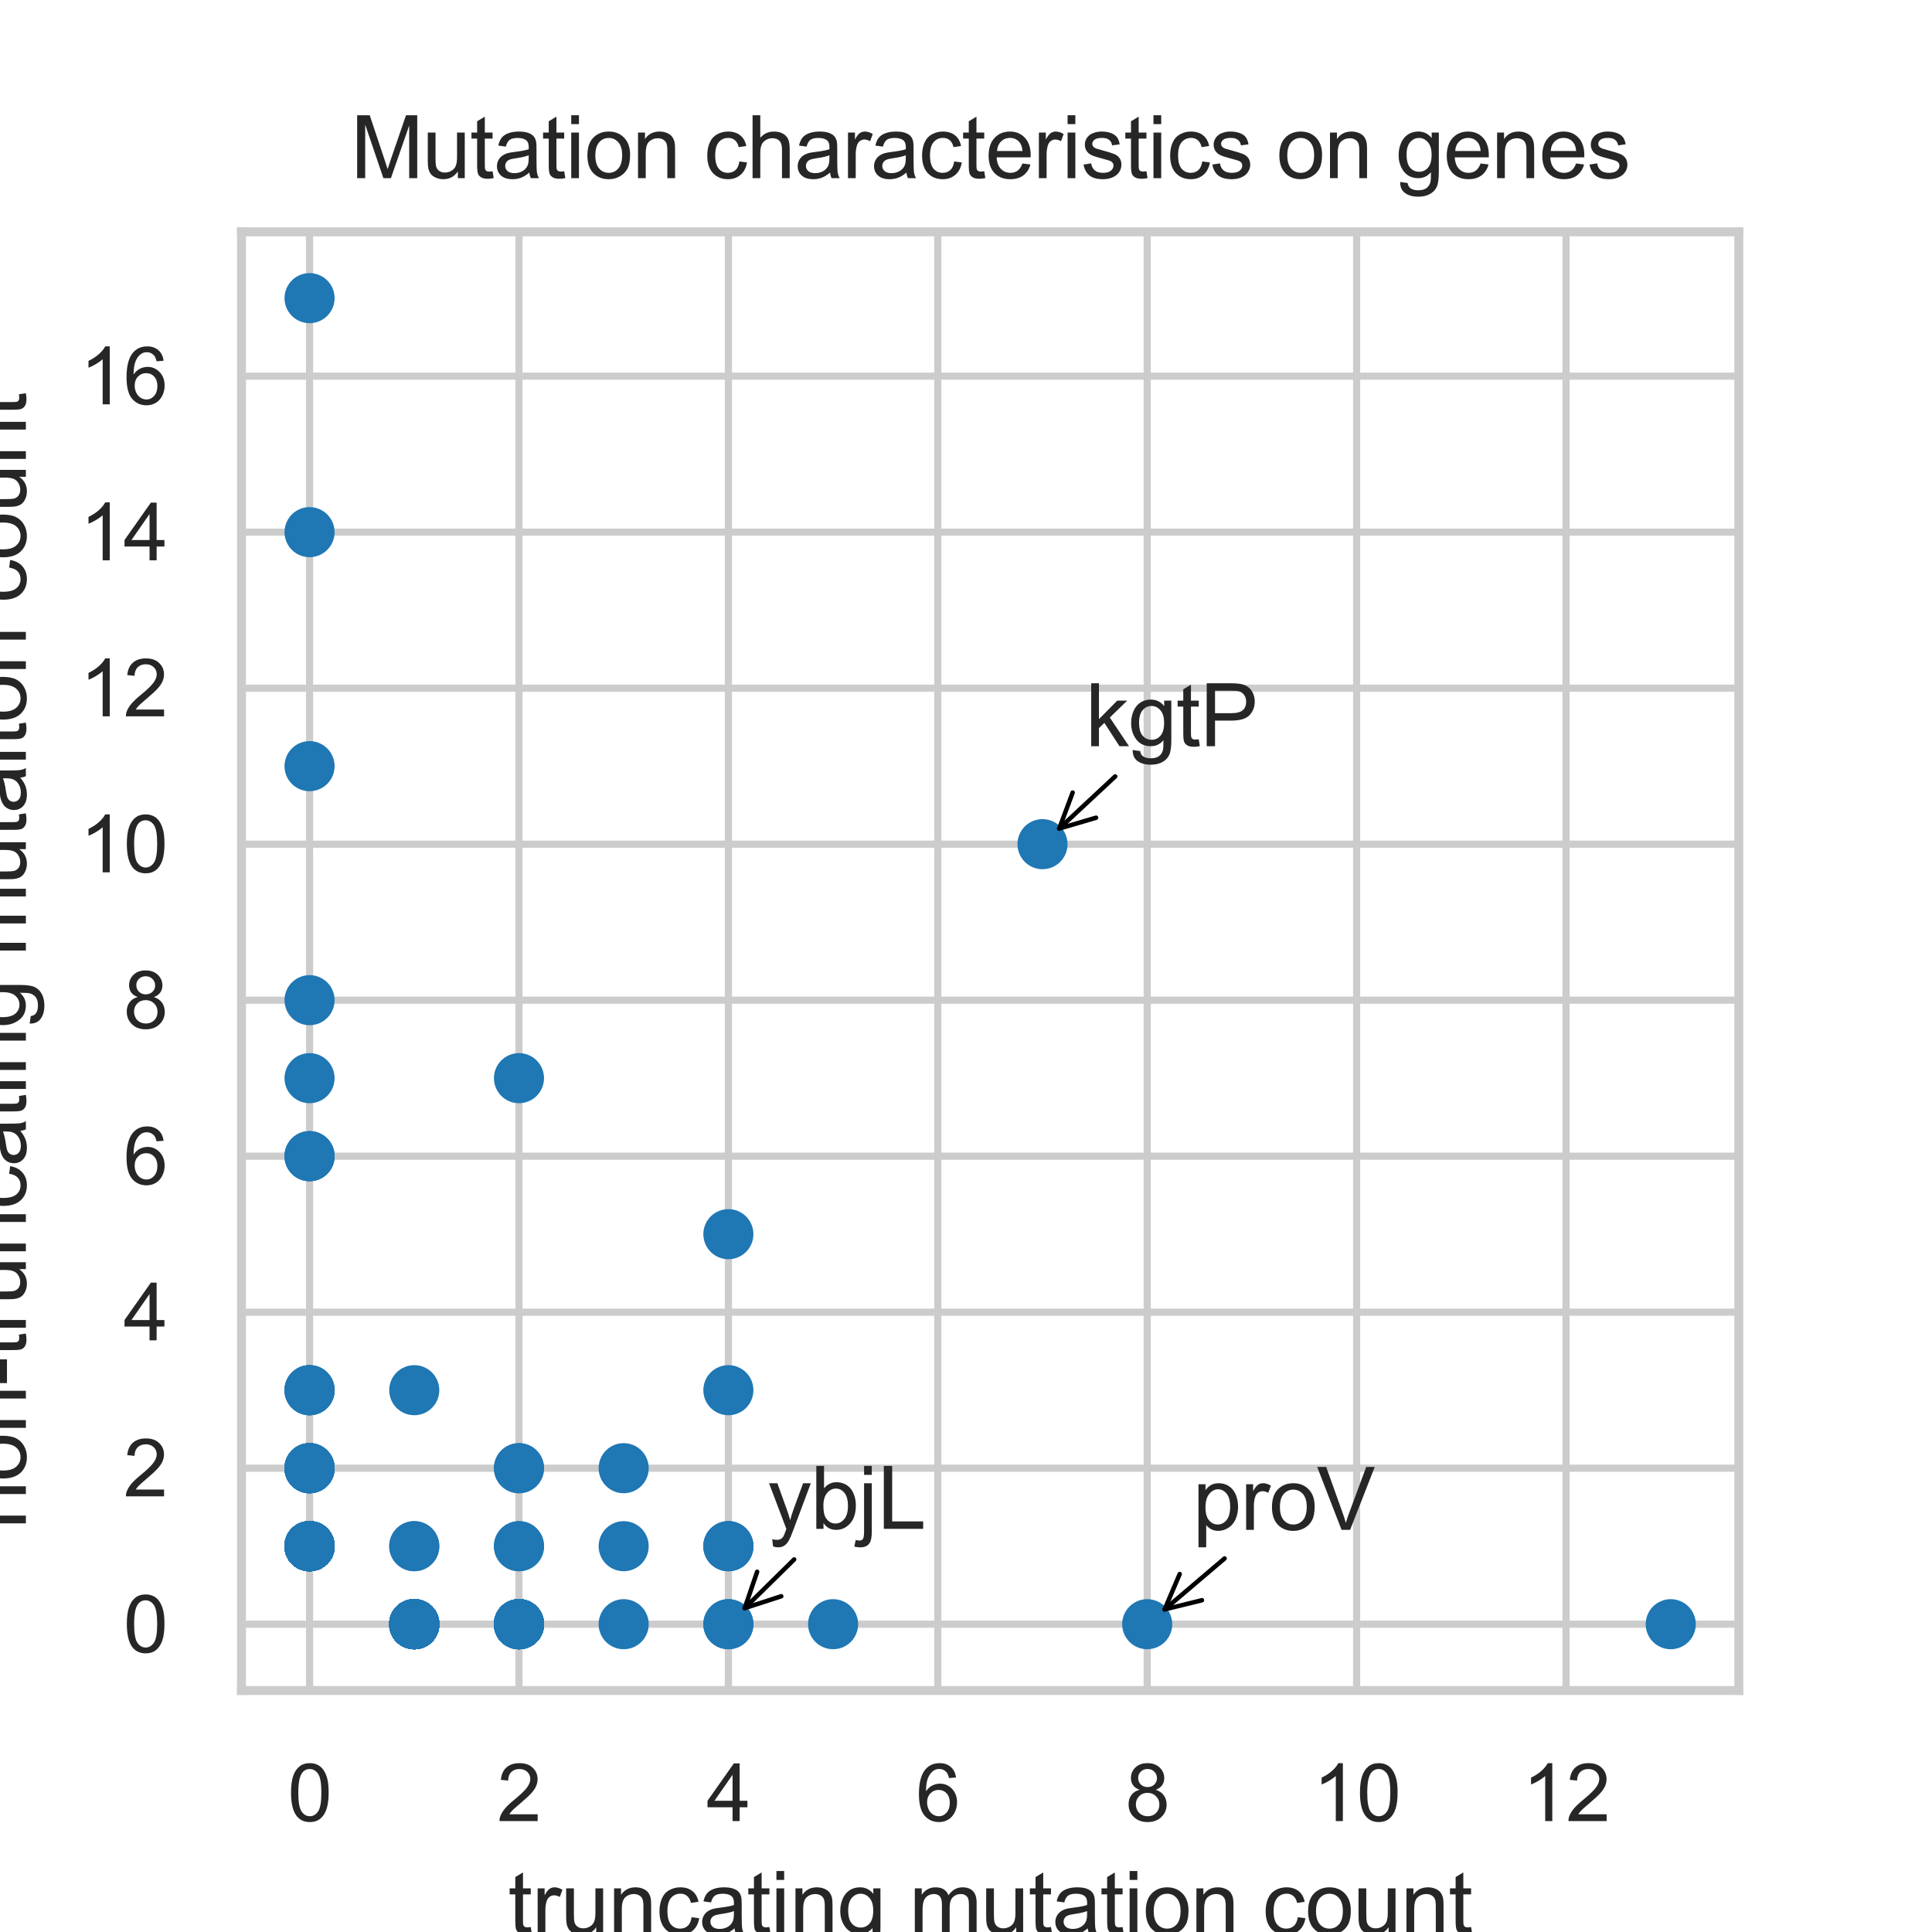 <?xml version="1.0" encoding="utf-8" standalone="no"?>
<!DOCTYPE svg PUBLIC "-//W3C//DTD SVG 1.1//EN"
  "http://www.w3.org/Graphics/SVG/1.1/DTD/svg11.dtd">
<svg xmlns:xlink="http://www.w3.org/1999/xlink" width="216pt" height="216pt" viewBox="0 0 216 216" xmlns="http://www.w3.org/2000/svg" version="1.1">
 <defs>
  <style type="text/css">*{stroke-linejoin: round; stroke-linecap: butt}</style>
 </defs>
 <g id="figure_1">
  <g id="patch_1">
   <path d="M 0 216 
L 216 216 
L 216 0 
L 0 0 
z
" style="fill: #ffffff"/>
  </g>
  <g id="axes_1">
   <g id="patch_2">
    <path d="M 27 189 
L 194.4 189 
L 194.4 25.92 
L 27 25.92 
z
" style="fill: #ffffff"/>
   </g>
   <g id="matplotlib.axis_1">
    <g id="xtick_1">
     <g id="line2d_1">
      <path d="M 34.609 189 
L 34.609 25.92 
" clip-path="url(#p9261a54536)" style="fill: none; stroke: #cccccc; stroke-width: 0.8; stroke-linecap: round"/>
     </g>
     <g id="text_1">
      <!-- 0 -->
      <g style="fill: #262626" transform="translate(32.162 203.599)scale(0.088 -0.088)">
       <defs>
        <path id="ArialMT-30" d="M 266 2259 
Q 266 3072 433 3567 
Q 600 4063 929 4331 
Q 1259 4600 1759 4600 
Q 2128 4600 2406 4451 
Q 2684 4303 2865 4023 
Q 3047 3744 3150 3342 
Q 3253 2941 3253 2259 
Q 3253 1453 3087 958 
Q 2922 463 2592 192 
Q 2263 -78 1759 -78 
Q 1097 -78 719 397 
Q 266 969 266 2259 
z
M 844 2259 
Q 844 1131 1108 757 
Q 1372 384 1759 384 
Q 2147 384 2411 759 
Q 2675 1134 2675 2259 
Q 2675 3391 2411 3762 
Q 2147 4134 1753 4134 
Q 1366 4134 1134 3806 
Q 844 3388 844 2259 
z
" transform="scale(0.016)"/>
       </defs>
       <use xlink:href="#ArialMT-30"/>
      </g>
     </g>
    </g>
    <g id="xtick_2">
     <g id="line2d_2">
      <path d="M 58.022 189 
L 58.022 25.92 
" clip-path="url(#p9261a54536)" style="fill: none; stroke: #cccccc; stroke-width: 0.8; stroke-linecap: round"/>
     </g>
     <g id="text_2">
      <!-- 2 -->
      <g style="fill: #262626" transform="translate(55.575 203.599)scale(0.088 -0.088)">
       <defs>
        <path id="ArialMT-32" d="M 3222 541 
L 3222 0 
L 194 0 
Q 188 203 259 391 
Q 375 700 629 1000 
Q 884 1300 1366 1694 
Q 2113 2306 2375 2664 
Q 2638 3022 2638 3341 
Q 2638 3675 2398 3904 
Q 2159 4134 1775 4134 
Q 1369 4134 1125 3890 
Q 881 3647 878 3216 
L 300 3275 
Q 359 3922 746 4261 
Q 1134 4600 1788 4600 
Q 2447 4600 2831 4234 
Q 3216 3869 3216 3328 
Q 3216 3053 3103 2787 
Q 2991 2522 2730 2228 
Q 2469 1934 1863 1422 
Q 1356 997 1212 845 
Q 1069 694 975 541 
L 3222 541 
z
" transform="scale(0.016)"/>
       </defs>
       <use xlink:href="#ArialMT-32"/>
      </g>
     </g>
    </g>
    <g id="xtick_3">
     <g id="line2d_3">
      <path d="M 81.434 189 
L 81.434 25.92 
" clip-path="url(#p9261a54536)" style="fill: none; stroke: #cccccc; stroke-width: 0.8; stroke-linecap: round"/>
     </g>
     <g id="text_3">
      <!-- 4 -->
      <g style="fill: #262626" transform="translate(78.987 203.599)scale(0.088 -0.088)">
       <defs>
        <path id="ArialMT-34" d="M 2069 0 
L 2069 1097 
L 81 1097 
L 81 1613 
L 2172 4581 
L 2631 4581 
L 2631 1613 
L 3250 1613 
L 3250 1097 
L 2631 1097 
L 2631 0 
L 2069 0 
z
M 2069 1613 
L 2069 3678 
L 634 1613 
L 2069 1613 
z
" transform="scale(0.016)"/>
       </defs>
       <use xlink:href="#ArialMT-34"/>
      </g>
     </g>
    </g>
    <g id="xtick_4">
     <g id="line2d_4">
      <path d="M 104.847 189 
L 104.847 25.92 
" clip-path="url(#p9261a54536)" style="fill: none; stroke: #cccccc; stroke-width: 0.8; stroke-linecap: round"/>
     </g>
     <g id="text_4">
      <!-- 6 -->
      <g style="fill: #262626" transform="translate(102.4 203.599)scale(0.088 -0.088)">
       <defs>
        <path id="ArialMT-36" d="M 3184 3459 
L 2625 3416 
Q 2550 3747 2413 3897 
Q 2184 4138 1850 4138 
Q 1581 4138 1378 3988 
Q 1113 3794 959 3422 
Q 806 3050 800 2363 
Q 1003 2672 1297 2822 
Q 1591 2972 1913 2972 
Q 2475 2972 2870 2558 
Q 3266 2144 3266 1488 
Q 3266 1056 3080 686 
Q 2894 316 2569 119 
Q 2244 -78 1831 -78 
Q 1128 -78 684 439 
Q 241 956 241 2144 
Q 241 3472 731 4075 
Q 1159 4600 1884 4600 
Q 2425 4600 2770 4297 
Q 3116 3994 3184 3459 
z
M 888 1484 
Q 888 1194 1011 928 
Q 1134 663 1356 523 
Q 1578 384 1822 384 
Q 2178 384 2434 671 
Q 2691 959 2691 1453 
Q 2691 1928 2437 2201 
Q 2184 2475 1800 2475 
Q 1419 2475 1153 2201 
Q 888 1928 888 1484 
z
" transform="scale(0.016)"/>
       </defs>
       <use xlink:href="#ArialMT-36"/>
      </g>
     </g>
    </g>
    <g id="xtick_5">
     <g id="line2d_5">
      <path d="M 128.259 189 
L 128.259 25.92 
" clip-path="url(#p9261a54536)" style="fill: none; stroke: #cccccc; stroke-width: 0.8; stroke-linecap: round"/>
     </g>
     <g id="text_5">
      <!-- 8 -->
      <g style="fill: #262626" transform="translate(125.813 203.599)scale(0.088 -0.088)">
       <defs>
        <path id="ArialMT-38" d="M 1131 2484 
Q 781 2613 612 2850 
Q 444 3088 444 3419 
Q 444 3919 803 4259 
Q 1163 4600 1759 4600 
Q 2359 4600 2725 4251 
Q 3091 3903 3091 3403 
Q 3091 3084 2923 2848 
Q 2756 2613 2416 2484 
Q 2838 2347 3058 2040 
Q 3278 1734 3278 1309 
Q 3278 722 2862 322 
Q 2447 -78 1769 -78 
Q 1091 -78 675 323 
Q 259 725 259 1325 
Q 259 1772 486 2073 
Q 713 2375 1131 2484 
z
M 1019 3438 
Q 1019 3113 1228 2906 
Q 1438 2700 1772 2700 
Q 2097 2700 2305 2904 
Q 2513 3109 2513 3406 
Q 2513 3716 2298 3927 
Q 2084 4138 1766 4138 
Q 1444 4138 1231 3931 
Q 1019 3725 1019 3438 
z
M 838 1322 
Q 838 1081 952 856 
Q 1066 631 1291 507 
Q 1516 384 1775 384 
Q 2178 384 2440 643 
Q 2703 903 2703 1303 
Q 2703 1709 2433 1975 
Q 2163 2241 1756 2241 
Q 1359 2241 1098 1978 
Q 838 1716 838 1322 
z
" transform="scale(0.016)"/>
       </defs>
       <use xlink:href="#ArialMT-38"/>
      </g>
     </g>
    </g>
    <g id="xtick_6">
     <g id="line2d_6">
      <path d="M 151.672 189 
L 151.672 25.92 
" clip-path="url(#p9261a54536)" style="fill: none; stroke: #cccccc; stroke-width: 0.8; stroke-linecap: round"/>
     </g>
     <g id="text_6">
      <!-- 10 -->
      <g style="fill: #262626" transform="translate(146.778 203.599)scale(0.088 -0.088)">
       <defs>
        <path id="ArialMT-31" d="M 2384 0 
L 1822 0 
L 1822 3584 
Q 1619 3391 1289 3197 
Q 959 3003 697 2906 
L 697 3450 
Q 1169 3672 1522 3987 
Q 1875 4303 2022 4600 
L 2384 4600 
L 2384 0 
z
" transform="scale(0.016)"/>
       </defs>
       <use xlink:href="#ArialMT-31"/>
       <use xlink:href="#ArialMT-30" x="55.615"/>
      </g>
     </g>
    </g>
    <g id="xtick_7">
     <g id="line2d_7">
      <path d="M 175.085 189 
L 175.085 25.92 
" clip-path="url(#p9261a54536)" style="fill: none; stroke: #cccccc; stroke-width: 0.8; stroke-linecap: round"/>
     </g>
     <g id="text_7">
      <!-- 12 -->
      <g style="fill: #262626" transform="translate(170.191 203.599)scale(0.088 -0.088)">
       <use xlink:href="#ArialMT-31"/>
       <use xlink:href="#ArialMT-32" x="55.615"/>
      </g>
     </g>
    </g>
    <g id="text_8">
     <!-- truncating mutation count -->
     <g style="fill: #262626" transform="translate(56.805 216.219)scale(0.096 -0.096)">
      <defs>
       <path id="ArialMT-74" d="M 1650 503 
L 1731 6 
Q 1494 -44 1306 -44 
Q 1000 -44 831 53 
Q 663 150 594 308 
Q 525 466 525 972 
L 525 2881 
L 113 2881 
L 113 3319 
L 525 3319 
L 525 4141 
L 1084 4478 
L 1084 3319 
L 1650 3319 
L 1650 2881 
L 1084 2881 
L 1084 941 
Q 1084 700 1114 631 
Q 1144 563 1211 522 
Q 1278 481 1403 481 
Q 1497 481 1650 503 
z
" transform="scale(0.016)"/>
       <path id="ArialMT-72" d="M 416 0 
L 416 3319 
L 922 3319 
L 922 2816 
Q 1116 3169 1280 3281 
Q 1444 3394 1641 3394 
Q 1925 3394 2219 3213 
L 2025 2691 
Q 1819 2813 1613 2813 
Q 1428 2813 1281 2702 
Q 1134 2591 1072 2394 
Q 978 2094 978 1738 
L 978 0 
L 416 0 
z
" transform="scale(0.016)"/>
       <path id="ArialMT-75" d="M 2597 0 
L 2597 488 
Q 2209 -75 1544 -75 
Q 1250 -75 995 37 
Q 741 150 617 320 
Q 494 491 444 738 
Q 409 903 409 1263 
L 409 3319 
L 972 3319 
L 972 1478 
Q 972 1038 1006 884 
Q 1059 663 1231 536 
Q 1403 409 1656 409 
Q 1909 409 2131 539 
Q 2353 669 2445 892 
Q 2538 1116 2538 1541 
L 2538 3319 
L 3100 3319 
L 3100 0 
L 2597 0 
z
" transform="scale(0.016)"/>
       <path id="ArialMT-6e" d="M 422 0 
L 422 3319 
L 928 3319 
L 928 2847 
Q 1294 3394 1984 3394 
Q 2284 3394 2536 3286 
Q 2788 3178 2913 3003 
Q 3038 2828 3088 2588 
Q 3119 2431 3119 2041 
L 3119 0 
L 2556 0 
L 2556 2019 
Q 2556 2363 2490 2533 
Q 2425 2703 2258 2804 
Q 2091 2906 1866 2906 
Q 1506 2906 1245 2678 
Q 984 2450 984 1813 
L 984 0 
L 422 0 
z
" transform="scale(0.016)"/>
       <path id="ArialMT-63" d="M 2588 1216 
L 3141 1144 
Q 3050 572 2676 248 
Q 2303 -75 1759 -75 
Q 1078 -75 664 370 
Q 250 816 250 1647 
Q 250 2184 428 2587 
Q 606 2991 970 3192 
Q 1334 3394 1763 3394 
Q 2303 3394 2647 3120 
Q 2991 2847 3088 2344 
L 2541 2259 
Q 2463 2594 2264 2762 
Q 2066 2931 1784 2931 
Q 1359 2931 1093 2626 
Q 828 2322 828 1663 
Q 828 994 1084 691 
Q 1341 388 1753 388 
Q 2084 388 2306 591 
Q 2528 794 2588 1216 
z
" transform="scale(0.016)"/>
       <path id="ArialMT-61" d="M 2588 409 
Q 2275 144 1986 34 
Q 1697 -75 1366 -75 
Q 819 -75 525 192 
Q 231 459 231 875 
Q 231 1119 342 1320 
Q 453 1522 633 1644 
Q 813 1766 1038 1828 
Q 1203 1872 1538 1913 
Q 2219 1994 2541 2106 
Q 2544 2222 2544 2253 
Q 2544 2597 2384 2738 
Q 2169 2928 1744 2928 
Q 1347 2928 1158 2789 
Q 969 2650 878 2297 
L 328 2372 
Q 403 2725 575 2942 
Q 747 3159 1072 3276 
Q 1397 3394 1825 3394 
Q 2250 3394 2515 3294 
Q 2781 3194 2906 3042 
Q 3031 2891 3081 2659 
Q 3109 2516 3109 2141 
L 3109 1391 
Q 3109 606 3145 398 
Q 3181 191 3288 0 
L 2700 0 
Q 2613 175 2588 409 
z
M 2541 1666 
Q 2234 1541 1622 1453 
Q 1275 1403 1131 1340 
Q 988 1278 909 1158 
Q 831 1038 831 891 
Q 831 666 1001 516 
Q 1172 366 1500 366 
Q 1825 366 2078 508 
Q 2331 650 2450 897 
Q 2541 1088 2541 1459 
L 2541 1666 
z
" transform="scale(0.016)"/>
       <path id="ArialMT-69" d="M 425 3934 
L 425 4581 
L 988 4581 
L 988 3934 
L 425 3934 
z
M 425 0 
L 425 3319 
L 988 3319 
L 988 0 
L 425 0 
z
" transform="scale(0.016)"/>
       <path id="ArialMT-67" d="M 319 -275 
L 866 -356 
Q 900 -609 1056 -725 
Q 1266 -881 1628 -881 
Q 2019 -881 2231 -725 
Q 2444 -569 2519 -288 
Q 2563 -116 2559 434 
Q 2191 0 1641 0 
Q 956 0 581 494 
Q 206 988 206 1678 
Q 206 2153 378 2554 
Q 550 2956 876 3175 
Q 1203 3394 1644 3394 
Q 2231 3394 2613 2919 
L 2613 3319 
L 3131 3319 
L 3131 450 
Q 3131 -325 2973 -648 
Q 2816 -972 2473 -1159 
Q 2131 -1347 1631 -1347 
Q 1038 -1347 672 -1080 
Q 306 -813 319 -275 
z
M 784 1719 
Q 784 1066 1043 766 
Q 1303 466 1694 466 
Q 2081 466 2343 764 
Q 2606 1063 2606 1700 
Q 2606 2309 2336 2618 
Q 2066 2928 1684 2928 
Q 1309 2928 1046 2623 
Q 784 2319 784 1719 
z
" transform="scale(0.016)"/>
       <path id="ArialMT-20" transform="scale(0.016)"/>
       <path id="ArialMT-6d" d="M 422 0 
L 422 3319 
L 925 3319 
L 925 2853 
Q 1081 3097 1340 3245 
Q 1600 3394 1931 3394 
Q 2300 3394 2536 3241 
Q 2772 3088 2869 2813 
Q 3263 3394 3894 3394 
Q 4388 3394 4653 3120 
Q 4919 2847 4919 2278 
L 4919 0 
L 4359 0 
L 4359 2091 
Q 4359 2428 4304 2576 
Q 4250 2725 4106 2815 
Q 3963 2906 3769 2906 
Q 3419 2906 3187 2673 
Q 2956 2441 2956 1928 
L 2956 0 
L 2394 0 
L 2394 2156 
Q 2394 2531 2256 2718 
Q 2119 2906 1806 2906 
Q 1569 2906 1367 2781 
Q 1166 2656 1075 2415 
Q 984 2175 984 1722 
L 984 0 
L 422 0 
z
" transform="scale(0.016)"/>
       <path id="ArialMT-6f" d="M 213 1659 
Q 213 2581 725 3025 
Q 1153 3394 1769 3394 
Q 2453 3394 2887 2945 
Q 3322 2497 3322 1706 
Q 3322 1066 3130 698 
Q 2938 331 2570 128 
Q 2203 -75 1769 -75 
Q 1072 -75 642 372 
Q 213 819 213 1659 
z
M 791 1659 
Q 791 1022 1069 705 
Q 1347 388 1769 388 
Q 2188 388 2466 706 
Q 2744 1025 2744 1678 
Q 2744 2294 2464 2611 
Q 2184 2928 1769 2928 
Q 1347 2928 1069 2612 
Q 791 2297 791 1659 
z
" transform="scale(0.016)"/>
      </defs>
      <use xlink:href="#ArialMT-74"/>
      <use xlink:href="#ArialMT-72" x="27.783"/>
      <use xlink:href="#ArialMT-75" x="61.084"/>
      <use xlink:href="#ArialMT-6e" x="116.699"/>
      <use xlink:href="#ArialMT-63" x="172.314"/>
      <use xlink:href="#ArialMT-61" x="222.314"/>
      <use xlink:href="#ArialMT-74" x="277.93"/>
      <use xlink:href="#ArialMT-69" x="305.713"/>
      <use xlink:href="#ArialMT-6e" x="327.93"/>
      <use xlink:href="#ArialMT-67" x="383.545"/>
      <use xlink:href="#ArialMT-20" x="439.16"/>
      <use xlink:href="#ArialMT-6d" x="466.943"/>
      <use xlink:href="#ArialMT-75" x="550.244"/>
      <use xlink:href="#ArialMT-74" x="605.859"/>
      <use xlink:href="#ArialMT-61" x="633.643"/>
      <use xlink:href="#ArialMT-74" x="689.258"/>
      <use xlink:href="#ArialMT-69" x="717.041"/>
      <use xlink:href="#ArialMT-6f" x="739.258"/>
      <use xlink:href="#ArialMT-6e" x="794.873"/>
      <use xlink:href="#ArialMT-20" x="850.488"/>
      <use xlink:href="#ArialMT-63" x="878.271"/>
      <use xlink:href="#ArialMT-6f" x="928.271"/>
      <use xlink:href="#ArialMT-75" x="983.887"/>
      <use xlink:href="#ArialMT-6e" x="1039.502"/>
      <use xlink:href="#ArialMT-74" x="1095.117"/>
     </g>
    </g>
   </g>
   <g id="matplotlib.axis_2">
    <g id="ytick_1">
     <g id="line2d_8">
      <path d="M 27 181.587 
L 194.4 181.587 
" clip-path="url(#p9261a54536)" style="fill: none; stroke: #cccccc; stroke-width: 0.8; stroke-linecap: round"/>
     </g>
     <g id="text_9">
      <!-- 0 -->
      <g style="fill: #262626" transform="translate(13.806 184.737)scale(0.088 -0.088)">
       <use xlink:href="#ArialMT-30"/>
      </g>
     </g>
    </g>
    <g id="ytick_2">
     <g id="line2d_9">
      <path d="M 27 164.146 
L 194.4 164.146 
" clip-path="url(#p9261a54536)" style="fill: none; stroke: #cccccc; stroke-width: 0.8; stroke-linecap: round"/>
     </g>
     <g id="text_10">
      <!-- 2 -->
      <g style="fill: #262626" transform="translate(13.806 167.295)scale(0.088 -0.088)">
       <use xlink:href="#ArialMT-32"/>
      </g>
     </g>
    </g>
    <g id="ytick_3">
     <g id="line2d_10">
      <path d="M 27 146.704 
L 194.4 146.704 
" clip-path="url(#p9261a54536)" style="fill: none; stroke: #cccccc; stroke-width: 0.8; stroke-linecap: round"/>
     </g>
     <g id="text_11">
      <!-- 4 -->
      <g style="fill: #262626" transform="translate(13.806 149.853)scale(0.088 -0.088)">
       <use xlink:href="#ArialMT-34"/>
      </g>
     </g>
    </g>
    <g id="ytick_4">
     <g id="line2d_11">
      <path d="M 27 129.262 
L 194.4 129.262 
" clip-path="url(#p9261a54536)" style="fill: none; stroke: #cccccc; stroke-width: 0.8; stroke-linecap: round"/>
     </g>
     <g id="text_12">
      <!-- 6 -->
      <g style="fill: #262626" transform="translate(13.806 132.412)scale(0.088 -0.088)">
       <use xlink:href="#ArialMT-36"/>
      </g>
     </g>
    </g>
    <g id="ytick_5">
     <g id="line2d_12">
      <path d="M 27 111.82 
L 194.4 111.82 
" clip-path="url(#p9261a54536)" style="fill: none; stroke: #cccccc; stroke-width: 0.8; stroke-linecap: round"/>
     </g>
     <g id="text_13">
      <!-- 8 -->
      <g style="fill: #262626" transform="translate(13.806 114.97)scale(0.088 -0.088)">
       <use xlink:href="#ArialMT-38"/>
      </g>
     </g>
    </g>
    <g id="ytick_6">
     <g id="line2d_13">
      <path d="M 27 94.379 
L 194.4 94.379 
" clip-path="url(#p9261a54536)" style="fill: none; stroke: #cccccc; stroke-width: 0.8; stroke-linecap: round"/>
     </g>
     <g id="text_14">
      <!-- 10 -->
      <g style="fill: #262626" transform="translate(8.913 97.528)scale(0.088 -0.088)">
       <use xlink:href="#ArialMT-31"/>
       <use xlink:href="#ArialMT-30" x="55.615"/>
      </g>
     </g>
    </g>
    <g id="ytick_7">
     <g id="line2d_14">
      <path d="M 27 76.937 
L 194.4 76.937 
" clip-path="url(#p9261a54536)" style="fill: none; stroke: #cccccc; stroke-width: 0.8; stroke-linecap: round"/>
     </g>
     <g id="text_15">
      <!-- 12 -->
      <g style="fill: #262626" transform="translate(8.913 80.086)scale(0.088 -0.088)">
       <use xlink:href="#ArialMT-31"/>
       <use xlink:href="#ArialMT-32" x="55.615"/>
      </g>
     </g>
    </g>
    <g id="ytick_8">
     <g id="line2d_15">
      <path d="M 27 59.495 
L 194.4 59.495 
" clip-path="url(#p9261a54536)" style="fill: none; stroke: #cccccc; stroke-width: 0.8; stroke-linecap: round"/>
     </g>
     <g id="text_16">
      <!-- 14 -->
      <g style="fill: #262626" transform="translate(8.913 62.645)scale(0.088 -0.088)">
       <use xlink:href="#ArialMT-31"/>
       <use xlink:href="#ArialMT-34" x="55.615"/>
      </g>
     </g>
    </g>
    <g id="ytick_9">
     <g id="line2d_16">
      <path d="M 27 42.054 
L 194.4 42.054 
" clip-path="url(#p9261a54536)" style="fill: none; stroke: #cccccc; stroke-width: 0.8; stroke-linecap: round"/>
     </g>
     <g id="text_17">
      <!-- 16 -->
      <g style="fill: #262626" transform="translate(8.913 45.203)scale(0.088 -0.088)">
       <use xlink:href="#ArialMT-31"/>
       <use xlink:href="#ArialMT-36" x="55.615"/>
      </g>
     </g>
    </g>
    <g id="text_18">
     <!-- non-truncating mutaiton count -->
     <g style="fill: #262626" transform="translate(2.892 170.961)rotate(-90)scale(0.096 -0.096)">
      <defs>
       <path id="ArialMT-2d" d="M 203 1375 
L 203 1941 
L 1931 1941 
L 1931 1375 
L 203 1375 
z
" transform="scale(0.016)"/>
      </defs>
      <use xlink:href="#ArialMT-6e"/>
      <use xlink:href="#ArialMT-6f" x="55.615"/>
      <use xlink:href="#ArialMT-6e" x="111.23"/>
      <use xlink:href="#ArialMT-2d" x="166.846"/>
      <use xlink:href="#ArialMT-74" x="200.146"/>
      <use xlink:href="#ArialMT-72" x="227.93"/>
      <use xlink:href="#ArialMT-75" x="261.23"/>
      <use xlink:href="#ArialMT-6e" x="316.846"/>
      <use xlink:href="#ArialMT-63" x="372.461"/>
      <use xlink:href="#ArialMT-61" x="422.461"/>
      <use xlink:href="#ArialMT-74" x="478.076"/>
      <use xlink:href="#ArialMT-69" x="505.859"/>
      <use xlink:href="#ArialMT-6e" x="528.076"/>
      <use xlink:href="#ArialMT-67" x="583.691"/>
      <use xlink:href="#ArialMT-20" x="639.307"/>
      <use xlink:href="#ArialMT-6d" x="667.09"/>
      <use xlink:href="#ArialMT-75" x="750.391"/>
      <use xlink:href="#ArialMT-74" x="806.006"/>
      <use xlink:href="#ArialMT-61" x="833.789"/>
      <use xlink:href="#ArialMT-69" x="889.404"/>
      <use xlink:href="#ArialMT-74" x="911.621"/>
      <use xlink:href="#ArialMT-6f" x="939.404"/>
      <use xlink:href="#ArialMT-6e" x="995.02"/>
      <use xlink:href="#ArialMT-20" x="1050.635"/>
      <use xlink:href="#ArialMT-63" x="1078.418"/>
      <use xlink:href="#ArialMT-6f" x="1128.418"/>
      <use xlink:href="#ArialMT-75" x="1184.033"/>
      <use xlink:href="#ArialMT-6e" x="1239.648"/>
      <use xlink:href="#ArialMT-74" x="1295.264"/>
     </g>
    </g>
   </g>
   <g id="PathCollection_1">
    <defs>
     <path id="m0bf5477fa1" d="M 0 2.4 
C 0.636 2.4 1.247 2.147 1.697 1.697 
C 2.147 1.247 2.4 0.636 2.4 0 
C 2.4 -0.636 2.147 -1.247 1.697 -1.697 
C 1.247 -2.147 0.636 -2.4 0 -2.4 
C -0.636 -2.4 -1.247 -2.147 -1.697 -1.697 
C -2.147 -1.247 -2.4 -0.636 -2.4 0 
C -2.4 0.636 -2.147 1.247 -1.697 1.697 
C -1.247 2.147 -0.636 2.4 0 2.4 
z
" style="stroke: #1f77b4; stroke-width: 0.8"/>
    </defs>
    <g clip-path="url(#p9261a54536)">
     <use xlink:href="#m0bf5477fa1" x="34.609" y="172.866" style="fill: #1f77b4; stroke: #1f77b4; stroke-width: 0.8"/>
     <use xlink:href="#m0bf5477fa1" x="46.315" y="181.587" style="fill: #1f77b4; stroke: #1f77b4; stroke-width: 0.8"/>
     <use xlink:href="#m0bf5477fa1" x="34.609" y="172.866" style="fill: #1f77b4; stroke: #1f77b4; stroke-width: 0.8"/>
     <use xlink:href="#m0bf5477fa1" x="34.609" y="172.866" style="fill: #1f77b4; stroke: #1f77b4; stroke-width: 0.8"/>
     <use xlink:href="#m0bf5477fa1" x="34.609" y="172.866" style="fill: #1f77b4; stroke: #1f77b4; stroke-width: 0.8"/>
     <use xlink:href="#m0bf5477fa1" x="34.609" y="172.866" style="fill: #1f77b4; stroke: #1f77b4; stroke-width: 0.8"/>
     <use xlink:href="#m0bf5477fa1" x="46.315" y="181.587" style="fill: #1f77b4; stroke: #1f77b4; stroke-width: 0.8"/>
     <use xlink:href="#m0bf5477fa1" x="34.609" y="172.866" style="fill: #1f77b4; stroke: #1f77b4; stroke-width: 0.8"/>
     <use xlink:href="#m0bf5477fa1" x="34.609" y="172.866" style="fill: #1f77b4; stroke: #1f77b4; stroke-width: 0.8"/>
     <use xlink:href="#m0bf5477fa1" x="46.315" y="181.587" style="fill: #1f77b4; stroke: #1f77b4; stroke-width: 0.8"/>
     <use xlink:href="#m0bf5477fa1" x="46.315" y="181.587" style="fill: #1f77b4; stroke: #1f77b4; stroke-width: 0.8"/>
     <use xlink:href="#m0bf5477fa1" x="46.315" y="181.587" style="fill: #1f77b4; stroke: #1f77b4; stroke-width: 0.8"/>
     <use xlink:href="#m0bf5477fa1" x="81.434" y="181.587" style="fill: #1f77b4; stroke: #1f77b4; stroke-width: 0.8"/>
     <use xlink:href="#m0bf5477fa1" x="46.315" y="181.587" style="fill: #1f77b4; stroke: #1f77b4; stroke-width: 0.8"/>
     <use xlink:href="#m0bf5477fa1" x="34.609" y="172.866" style="fill: #1f77b4; stroke: #1f77b4; stroke-width: 0.8"/>
     <use xlink:href="#m0bf5477fa1" x="34.609" y="172.866" style="fill: #1f77b4; stroke: #1f77b4; stroke-width: 0.8"/>
     <use xlink:href="#m0bf5477fa1" x="34.609" y="172.866" style="fill: #1f77b4; stroke: #1f77b4; stroke-width: 0.8"/>
     <use xlink:href="#m0bf5477fa1" x="34.609" y="172.866" style="fill: #1f77b4; stroke: #1f77b4; stroke-width: 0.8"/>
     <use xlink:href="#m0bf5477fa1" x="46.315" y="181.587" style="fill: #1f77b4; stroke: #1f77b4; stroke-width: 0.8"/>
     <use xlink:href="#m0bf5477fa1" x="46.315" y="181.587" style="fill: #1f77b4; stroke: #1f77b4; stroke-width: 0.8"/>
     <use xlink:href="#m0bf5477fa1" x="34.609" y="172.866" style="fill: #1f77b4; stroke: #1f77b4; stroke-width: 0.8"/>
     <use xlink:href="#m0bf5477fa1" x="34.609" y="172.866" style="fill: #1f77b4; stroke: #1f77b4; stroke-width: 0.8"/>
     <use xlink:href="#m0bf5477fa1" x="34.609" y="172.866" style="fill: #1f77b4; stroke: #1f77b4; stroke-width: 0.8"/>
     <use xlink:href="#m0bf5477fa1" x="34.609" y="172.866" style="fill: #1f77b4; stroke: #1f77b4; stroke-width: 0.8"/>
     <use xlink:href="#m0bf5477fa1" x="46.315" y="181.587" style="fill: #1f77b4; stroke: #1f77b4; stroke-width: 0.8"/>
     <use xlink:href="#m0bf5477fa1" x="46.315" y="181.587" style="fill: #1f77b4; stroke: #1f77b4; stroke-width: 0.8"/>
     <use xlink:href="#m0bf5477fa1" x="34.609" y="172.866" style="fill: #1f77b4; stroke: #1f77b4; stroke-width: 0.8"/>
     <use xlink:href="#m0bf5477fa1" x="46.315" y="181.587" style="fill: #1f77b4; stroke: #1f77b4; stroke-width: 0.8"/>
     <use xlink:href="#m0bf5477fa1" x="34.609" y="172.866" style="fill: #1f77b4; stroke: #1f77b4; stroke-width: 0.8"/>
     <use xlink:href="#m0bf5477fa1" x="46.315" y="181.587" style="fill: #1f77b4; stroke: #1f77b4; stroke-width: 0.8"/>
     <use xlink:href="#m0bf5477fa1" x="34.609" y="172.866" style="fill: #1f77b4; stroke: #1f77b4; stroke-width: 0.8"/>
     <use xlink:href="#m0bf5477fa1" x="34.609" y="172.866" style="fill: #1f77b4; stroke: #1f77b4; stroke-width: 0.8"/>
     <use xlink:href="#m0bf5477fa1" x="34.609" y="172.866" style="fill: #1f77b4; stroke: #1f77b4; stroke-width: 0.8"/>
     <use xlink:href="#m0bf5477fa1" x="34.609" y="172.866" style="fill: #1f77b4; stroke: #1f77b4; stroke-width: 0.8"/>
     <use xlink:href="#m0bf5477fa1" x="46.315" y="181.587" style="fill: #1f77b4; stroke: #1f77b4; stroke-width: 0.8"/>
     <use xlink:href="#m0bf5477fa1" x="46.315" y="181.587" style="fill: #1f77b4; stroke: #1f77b4; stroke-width: 0.8"/>
     <use xlink:href="#m0bf5477fa1" x="34.609" y="172.866" style="fill: #1f77b4; stroke: #1f77b4; stroke-width: 0.8"/>
     <use xlink:href="#m0bf5477fa1" x="46.315" y="181.587" style="fill: #1f77b4; stroke: #1f77b4; stroke-width: 0.8"/>
     <use xlink:href="#m0bf5477fa1" x="46.315" y="181.587" style="fill: #1f77b4; stroke: #1f77b4; stroke-width: 0.8"/>
     <use xlink:href="#m0bf5477fa1" x="69.728" y="172.866" style="fill: #1f77b4; stroke: #1f77b4; stroke-width: 0.8"/>
     <use xlink:href="#m0bf5477fa1" x="34.609" y="172.866" style="fill: #1f77b4; stroke: #1f77b4; stroke-width: 0.8"/>
     <use xlink:href="#m0bf5477fa1" x="34.609" y="164.146" style="fill: #1f77b4; stroke: #1f77b4; stroke-width: 0.8"/>
     <use xlink:href="#m0bf5477fa1" x="34.609" y="172.866" style="fill: #1f77b4; stroke: #1f77b4; stroke-width: 0.8"/>
     <use xlink:href="#m0bf5477fa1" x="34.609" y="172.866" style="fill: #1f77b4; stroke: #1f77b4; stroke-width: 0.8"/>
     <use xlink:href="#m0bf5477fa1" x="46.315" y="181.587" style="fill: #1f77b4; stroke: #1f77b4; stroke-width: 0.8"/>
     <use xlink:href="#m0bf5477fa1" x="34.609" y="172.866" style="fill: #1f77b4; stroke: #1f77b4; stroke-width: 0.8"/>
     <use xlink:href="#m0bf5477fa1" x="34.609" y="172.866" style="fill: #1f77b4; stroke: #1f77b4; stroke-width: 0.8"/>
     <use xlink:href="#m0bf5477fa1" x="34.609" y="172.866" style="fill: #1f77b4; stroke: #1f77b4; stroke-width: 0.8"/>
     <use xlink:href="#m0bf5477fa1" x="34.609" y="172.866" style="fill: #1f77b4; stroke: #1f77b4; stroke-width: 0.8"/>
     <use xlink:href="#m0bf5477fa1" x="58.022" y="181.587" style="fill: #1f77b4; stroke: #1f77b4; stroke-width: 0.8"/>
     <use xlink:href="#m0bf5477fa1" x="58.022" y="181.587" style="fill: #1f77b4; stroke: #1f77b4; stroke-width: 0.8"/>
     <use xlink:href="#m0bf5477fa1" x="46.315" y="181.587" style="fill: #1f77b4; stroke: #1f77b4; stroke-width: 0.8"/>
     <use xlink:href="#m0bf5477fa1" x="34.609" y="164.146" style="fill: #1f77b4; stroke: #1f77b4; stroke-width: 0.8"/>
     <use xlink:href="#m0bf5477fa1" x="116.553" y="94.379" style="fill: #1f77b4; stroke: #1f77b4; stroke-width: 0.8"/>
     <use xlink:href="#m0bf5477fa1" x="34.609" y="172.866" style="fill: #1f77b4; stroke: #1f77b4; stroke-width: 0.8"/>
     <use xlink:href="#m0bf5477fa1" x="34.609" y="172.866" style="fill: #1f77b4; stroke: #1f77b4; stroke-width: 0.8"/>
     <use xlink:href="#m0bf5477fa1" x="46.315" y="181.587" style="fill: #1f77b4; stroke: #1f77b4; stroke-width: 0.8"/>
     <use xlink:href="#m0bf5477fa1" x="34.609" y="172.866" style="fill: #1f77b4; stroke: #1f77b4; stroke-width: 0.8"/>
     <use xlink:href="#m0bf5477fa1" x="34.609" y="172.866" style="fill: #1f77b4; stroke: #1f77b4; stroke-width: 0.8"/>
     <use xlink:href="#m0bf5477fa1" x="34.609" y="172.866" style="fill: #1f77b4; stroke: #1f77b4; stroke-width: 0.8"/>
     <use xlink:href="#m0bf5477fa1" x="34.609" y="172.866" style="fill: #1f77b4; stroke: #1f77b4; stroke-width: 0.8"/>
     <use xlink:href="#m0bf5477fa1" x="34.609" y="172.866" style="fill: #1f77b4; stroke: #1f77b4; stroke-width: 0.8"/>
     <use xlink:href="#m0bf5477fa1" x="34.609" y="172.866" style="fill: #1f77b4; stroke: #1f77b4; stroke-width: 0.8"/>
     <use xlink:href="#m0bf5477fa1" x="34.609" y="172.866" style="fill: #1f77b4; stroke: #1f77b4; stroke-width: 0.8"/>
     <use xlink:href="#m0bf5477fa1" x="34.609" y="172.866" style="fill: #1f77b4; stroke: #1f77b4; stroke-width: 0.8"/>
     <use xlink:href="#m0bf5477fa1" x="81.434" y="172.866" style="fill: #1f77b4; stroke: #1f77b4; stroke-width: 0.8"/>
     <use xlink:href="#m0bf5477fa1" x="69.728" y="164.146" style="fill: #1f77b4; stroke: #1f77b4; stroke-width: 0.8"/>
     <use xlink:href="#m0bf5477fa1" x="58.022" y="120.541" style="fill: #1f77b4; stroke: #1f77b4; stroke-width: 0.8"/>
     <use xlink:href="#m0bf5477fa1" x="34.609" y="172.866" style="fill: #1f77b4; stroke: #1f77b4; stroke-width: 0.8"/>
     <use xlink:href="#m0bf5477fa1" x="46.315" y="181.587" style="fill: #1f77b4; stroke: #1f77b4; stroke-width: 0.8"/>
     <use xlink:href="#m0bf5477fa1" x="58.022" y="181.587" style="fill: #1f77b4; stroke: #1f77b4; stroke-width: 0.8"/>
     <use xlink:href="#m0bf5477fa1" x="58.022" y="181.587" style="fill: #1f77b4; stroke: #1f77b4; stroke-width: 0.8"/>
     <use xlink:href="#m0bf5477fa1" x="34.609" y="172.866" style="fill: #1f77b4; stroke: #1f77b4; stroke-width: 0.8"/>
     <use xlink:href="#m0bf5477fa1" x="34.609" y="164.146" style="fill: #1f77b4; stroke: #1f77b4; stroke-width: 0.8"/>
     <use xlink:href="#m0bf5477fa1" x="34.609" y="120.541" style="fill: #1f77b4; stroke: #1f77b4; stroke-width: 0.8"/>
     <use xlink:href="#m0bf5477fa1" x="34.609" y="172.866" style="fill: #1f77b4; stroke: #1f77b4; stroke-width: 0.8"/>
     <use xlink:href="#m0bf5477fa1" x="34.609" y="164.146" style="fill: #1f77b4; stroke: #1f77b4; stroke-width: 0.8"/>
     <use xlink:href="#m0bf5477fa1" x="46.315" y="181.587" style="fill: #1f77b4; stroke: #1f77b4; stroke-width: 0.8"/>
     <use xlink:href="#m0bf5477fa1" x="34.609" y="172.866" style="fill: #1f77b4; stroke: #1f77b4; stroke-width: 0.8"/>
     <use xlink:href="#m0bf5477fa1" x="81.434" y="172.866" style="fill: #1f77b4; stroke: #1f77b4; stroke-width: 0.8"/>
     <use xlink:href="#m0bf5477fa1" x="81.434" y="172.866" style="fill: #1f77b4; stroke: #1f77b4; stroke-width: 0.8"/>
     <use xlink:href="#m0bf5477fa1" x="186.791" y="181.587" style="fill: #1f77b4; stroke: #1f77b4; stroke-width: 0.8"/>
     <use xlink:href="#m0bf5477fa1" x="34.609" y="172.866" style="fill: #1f77b4; stroke: #1f77b4; stroke-width: 0.8"/>
     <use xlink:href="#m0bf5477fa1" x="34.609" y="172.866" style="fill: #1f77b4; stroke: #1f77b4; stroke-width: 0.8"/>
     <use xlink:href="#m0bf5477fa1" x="34.609" y="172.866" style="fill: #1f77b4; stroke: #1f77b4; stroke-width: 0.8"/>
     <use xlink:href="#m0bf5477fa1" x="34.609" y="155.425" style="fill: #1f77b4; stroke: #1f77b4; stroke-width: 0.8"/>
     <use xlink:href="#m0bf5477fa1" x="34.609" y="164.146" style="fill: #1f77b4; stroke: #1f77b4; stroke-width: 0.8"/>
     <use xlink:href="#m0bf5477fa1" x="34.609" y="172.866" style="fill: #1f77b4; stroke: #1f77b4; stroke-width: 0.8"/>
     <use xlink:href="#m0bf5477fa1" x="58.022" y="181.587" style="fill: #1f77b4; stroke: #1f77b4; stroke-width: 0.8"/>
     <use xlink:href="#m0bf5477fa1" x="46.315" y="181.587" style="fill: #1f77b4; stroke: #1f77b4; stroke-width: 0.8"/>
     <use xlink:href="#m0bf5477fa1" x="34.609" y="172.866" style="fill: #1f77b4; stroke: #1f77b4; stroke-width: 0.8"/>
     <use xlink:href="#m0bf5477fa1" x="34.609" y="172.866" style="fill: #1f77b4; stroke: #1f77b4; stroke-width: 0.8"/>
     <use xlink:href="#m0bf5477fa1" x="34.609" y="172.866" style="fill: #1f77b4; stroke: #1f77b4; stroke-width: 0.8"/>
     <use xlink:href="#m0bf5477fa1" x="46.315" y="181.587" style="fill: #1f77b4; stroke: #1f77b4; stroke-width: 0.8"/>
     <use xlink:href="#m0bf5477fa1" x="58.022" y="181.587" style="fill: #1f77b4; stroke: #1f77b4; stroke-width: 0.8"/>
     <use xlink:href="#m0bf5477fa1" x="46.315" y="181.587" style="fill: #1f77b4; stroke: #1f77b4; stroke-width: 0.8"/>
     <use xlink:href="#m0bf5477fa1" x="46.315" y="181.587" style="fill: #1f77b4; stroke: #1f77b4; stroke-width: 0.8"/>
     <use xlink:href="#m0bf5477fa1" x="34.609" y="172.866" style="fill: #1f77b4; stroke: #1f77b4; stroke-width: 0.8"/>
     <use xlink:href="#m0bf5477fa1" x="34.609" y="172.866" style="fill: #1f77b4; stroke: #1f77b4; stroke-width: 0.8"/>
     <use xlink:href="#m0bf5477fa1" x="46.315" y="181.587" style="fill: #1f77b4; stroke: #1f77b4; stroke-width: 0.8"/>
     <use xlink:href="#m0bf5477fa1" x="58.022" y="181.587" style="fill: #1f77b4; stroke: #1f77b4; stroke-width: 0.8"/>
     <use xlink:href="#m0bf5477fa1" x="58.022" y="181.587" style="fill: #1f77b4; stroke: #1f77b4; stroke-width: 0.8"/>
     <use xlink:href="#m0bf5477fa1" x="58.022" y="172.866" style="fill: #1f77b4; stroke: #1f77b4; stroke-width: 0.8"/>
     <use xlink:href="#m0bf5477fa1" x="128.259" y="181.587" style="fill: #1f77b4; stroke: #1f77b4; stroke-width: 0.8"/>
     <use xlink:href="#m0bf5477fa1" x="58.022" y="181.587" style="fill: #1f77b4; stroke: #1f77b4; stroke-width: 0.8"/>
     <use xlink:href="#m0bf5477fa1" x="34.609" y="172.866" style="fill: #1f77b4; stroke: #1f77b4; stroke-width: 0.8"/>
     <use xlink:href="#m0bf5477fa1" x="46.315" y="181.587" style="fill: #1f77b4; stroke: #1f77b4; stroke-width: 0.8"/>
     <use xlink:href="#m0bf5477fa1" x="34.609" y="172.866" style="fill: #1f77b4; stroke: #1f77b4; stroke-width: 0.8"/>
     <use xlink:href="#m0bf5477fa1" x="69.728" y="181.587" style="fill: #1f77b4; stroke: #1f77b4; stroke-width: 0.8"/>
     <use xlink:href="#m0bf5477fa1" x="46.315" y="181.587" style="fill: #1f77b4; stroke: #1f77b4; stroke-width: 0.8"/>
     <use xlink:href="#m0bf5477fa1" x="58.022" y="172.866" style="fill: #1f77b4; stroke: #1f77b4; stroke-width: 0.8"/>
     <use xlink:href="#m0bf5477fa1" x="34.609" y="172.866" style="fill: #1f77b4; stroke: #1f77b4; stroke-width: 0.8"/>
     <use xlink:href="#m0bf5477fa1" x="46.315" y="155.425" style="fill: #1f77b4; stroke: #1f77b4; stroke-width: 0.8"/>
     <use xlink:href="#m0bf5477fa1" x="81.434" y="137.983" style="fill: #1f77b4; stroke: #1f77b4; stroke-width: 0.8"/>
     <use xlink:href="#m0bf5477fa1" x="34.609" y="172.866" style="fill: #1f77b4; stroke: #1f77b4; stroke-width: 0.8"/>
     <use xlink:href="#m0bf5477fa1" x="46.315" y="181.587" style="fill: #1f77b4; stroke: #1f77b4; stroke-width: 0.8"/>
     <use xlink:href="#m0bf5477fa1" x="58.022" y="164.146" style="fill: #1f77b4; stroke: #1f77b4; stroke-width: 0.8"/>
     <use xlink:href="#m0bf5477fa1" x="34.609" y="172.866" style="fill: #1f77b4; stroke: #1f77b4; stroke-width: 0.8"/>
     <use xlink:href="#m0bf5477fa1" x="34.609" y="172.866" style="fill: #1f77b4; stroke: #1f77b4; stroke-width: 0.8"/>
     <use xlink:href="#m0bf5477fa1" x="34.609" y="155.425" style="fill: #1f77b4; stroke: #1f77b4; stroke-width: 0.8"/>
     <use xlink:href="#m0bf5477fa1" x="46.315" y="181.587" style="fill: #1f77b4; stroke: #1f77b4; stroke-width: 0.8"/>
     <use xlink:href="#m0bf5477fa1" x="46.315" y="181.587" style="fill: #1f77b4; stroke: #1f77b4; stroke-width: 0.8"/>
     <use xlink:href="#m0bf5477fa1" x="93.141" y="181.587" style="fill: #1f77b4; stroke: #1f77b4; stroke-width: 0.8"/>
     <use xlink:href="#m0bf5477fa1" x="34.609" y="172.866" style="fill: #1f77b4; stroke: #1f77b4; stroke-width: 0.8"/>
     <use xlink:href="#m0bf5477fa1" x="34.609" y="129.262" style="fill: #1f77b4; stroke: #1f77b4; stroke-width: 0.8"/>
     <use xlink:href="#m0bf5477fa1" x="81.434" y="155.425" style="fill: #1f77b4; stroke: #1f77b4; stroke-width: 0.8"/>
     <use xlink:href="#m0bf5477fa1" x="34.609" y="172.866" style="fill: #1f77b4; stroke: #1f77b4; stroke-width: 0.8"/>
     <use xlink:href="#m0bf5477fa1" x="34.609" y="172.866" style="fill: #1f77b4; stroke: #1f77b4; stroke-width: 0.8"/>
     <use xlink:href="#m0bf5477fa1" x="34.609" y="111.82" style="fill: #1f77b4; stroke: #1f77b4; stroke-width: 0.8"/>
     <use xlink:href="#m0bf5477fa1" x="34.609" y="85.658" style="fill: #1f77b4; stroke: #1f77b4; stroke-width: 0.8"/>
     <use xlink:href="#m0bf5477fa1" x="34.609" y="59.495" style="fill: #1f77b4; stroke: #1f77b4; stroke-width: 0.8"/>
     <use xlink:href="#m0bf5477fa1" x="34.609" y="172.866" style="fill: #1f77b4; stroke: #1f77b4; stroke-width: 0.8"/>
     <use xlink:href="#m0bf5477fa1" x="58.022" y="164.146" style="fill: #1f77b4; stroke: #1f77b4; stroke-width: 0.8"/>
     <use xlink:href="#m0bf5477fa1" x="34.609" y="129.262" style="fill: #1f77b4; stroke: #1f77b4; stroke-width: 0.8"/>
     <use xlink:href="#m0bf5477fa1" x="34.609" y="164.146" style="fill: #1f77b4; stroke: #1f77b4; stroke-width: 0.8"/>
     <use xlink:href="#m0bf5477fa1" x="34.609" y="172.866" style="fill: #1f77b4; stroke: #1f77b4; stroke-width: 0.8"/>
     <use xlink:href="#m0bf5477fa1" x="58.022" y="181.587" style="fill: #1f77b4; stroke: #1f77b4; stroke-width: 0.8"/>
     <use xlink:href="#m0bf5477fa1" x="34.609" y="172.866" style="fill: #1f77b4; stroke: #1f77b4; stroke-width: 0.8"/>
     <use xlink:href="#m0bf5477fa1" x="34.609" y="172.866" style="fill: #1f77b4; stroke: #1f77b4; stroke-width: 0.8"/>
     <use xlink:href="#m0bf5477fa1" x="34.609" y="172.866" style="fill: #1f77b4; stroke: #1f77b4; stroke-width: 0.8"/>
     <use xlink:href="#m0bf5477fa1" x="46.315" y="181.587" style="fill: #1f77b4; stroke: #1f77b4; stroke-width: 0.8"/>
     <use xlink:href="#m0bf5477fa1" x="34.609" y="172.866" style="fill: #1f77b4; stroke: #1f77b4; stroke-width: 0.8"/>
     <use xlink:href="#m0bf5477fa1" x="34.609" y="172.866" style="fill: #1f77b4; stroke: #1f77b4; stroke-width: 0.8"/>
     <use xlink:href="#m0bf5477fa1" x="34.609" y="172.866" style="fill: #1f77b4; stroke: #1f77b4; stroke-width: 0.8"/>
     <use xlink:href="#m0bf5477fa1" x="34.609" y="155.425" style="fill: #1f77b4; stroke: #1f77b4; stroke-width: 0.8"/>
     <use xlink:href="#m0bf5477fa1" x="34.609" y="155.425" style="fill: #1f77b4; stroke: #1f77b4; stroke-width: 0.8"/>
     <use xlink:href="#m0bf5477fa1" x="34.609" y="164.146" style="fill: #1f77b4; stroke: #1f77b4; stroke-width: 0.8"/>
     <use xlink:href="#m0bf5477fa1" x="34.609" y="164.146" style="fill: #1f77b4; stroke: #1f77b4; stroke-width: 0.8"/>
     <use xlink:href="#m0bf5477fa1" x="34.609" y="172.866" style="fill: #1f77b4; stroke: #1f77b4; stroke-width: 0.8"/>
     <use xlink:href="#m0bf5477fa1" x="34.609" y="172.866" style="fill: #1f77b4; stroke: #1f77b4; stroke-width: 0.8"/>
     <use xlink:href="#m0bf5477fa1" x="46.315" y="181.587" style="fill: #1f77b4; stroke: #1f77b4; stroke-width: 0.8"/>
     <use xlink:href="#m0bf5477fa1" x="34.609" y="33.333" style="fill: #1f77b4; stroke: #1f77b4; stroke-width: 0.8"/>
     <use xlink:href="#m0bf5477fa1" x="34.609" y="172.866" style="fill: #1f77b4; stroke: #1f77b4; stroke-width: 0.8"/>
     <use xlink:href="#m0bf5477fa1" x="34.609" y="129.262" style="fill: #1f77b4; stroke: #1f77b4; stroke-width: 0.8"/>
     <use xlink:href="#m0bf5477fa1" x="34.609" y="172.866" style="fill: #1f77b4; stroke: #1f77b4; stroke-width: 0.8"/>
     <use xlink:href="#m0bf5477fa1" x="34.609" y="172.866" style="fill: #1f77b4; stroke: #1f77b4; stroke-width: 0.8"/>
     <use xlink:href="#m0bf5477fa1" x="34.609" y="172.866" style="fill: #1f77b4; stroke: #1f77b4; stroke-width: 0.8"/>
     <use xlink:href="#m0bf5477fa1" x="58.022" y="181.587" style="fill: #1f77b4; stroke: #1f77b4; stroke-width: 0.8"/>
     <use xlink:href="#m0bf5477fa1" x="34.609" y="172.866" style="fill: #1f77b4; stroke: #1f77b4; stroke-width: 0.8"/>
     <use xlink:href="#m0bf5477fa1" x="34.609" y="172.866" style="fill: #1f77b4; stroke: #1f77b4; stroke-width: 0.8"/>
     <use xlink:href="#m0bf5477fa1" x="34.609" y="172.866" style="fill: #1f77b4; stroke: #1f77b4; stroke-width: 0.8"/>
     <use xlink:href="#m0bf5477fa1" x="46.315" y="181.587" style="fill: #1f77b4; stroke: #1f77b4; stroke-width: 0.8"/>
     <use xlink:href="#m0bf5477fa1" x="34.609" y="172.866" style="fill: #1f77b4; stroke: #1f77b4; stroke-width: 0.8"/>
     <use xlink:href="#m0bf5477fa1" x="46.315" y="181.587" style="fill: #1f77b4; stroke: #1f77b4; stroke-width: 0.8"/>
     <use xlink:href="#m0bf5477fa1" x="34.609" y="172.866" style="fill: #1f77b4; stroke: #1f77b4; stroke-width: 0.8"/>
     <use xlink:href="#m0bf5477fa1" x="34.609" y="172.866" style="fill: #1f77b4; stroke: #1f77b4; stroke-width: 0.8"/>
     <use xlink:href="#m0bf5477fa1" x="34.609" y="172.866" style="fill: #1f77b4; stroke: #1f77b4; stroke-width: 0.8"/>
     <use xlink:href="#m0bf5477fa1" x="46.315" y="181.587" style="fill: #1f77b4; stroke: #1f77b4; stroke-width: 0.8"/>
     <use xlink:href="#m0bf5477fa1" x="46.315" y="181.587" style="fill: #1f77b4; stroke: #1f77b4; stroke-width: 0.8"/>
     <use xlink:href="#m0bf5477fa1" x="46.315" y="181.587" style="fill: #1f77b4; stroke: #1f77b4; stroke-width: 0.8"/>
     <use xlink:href="#m0bf5477fa1" x="46.315" y="181.587" style="fill: #1f77b4; stroke: #1f77b4; stroke-width: 0.8"/>
     <use xlink:href="#m0bf5477fa1" x="58.022" y="181.587" style="fill: #1f77b4; stroke: #1f77b4; stroke-width: 0.8"/>
     <use xlink:href="#m0bf5477fa1" x="58.022" y="181.587" style="fill: #1f77b4; stroke: #1f77b4; stroke-width: 0.8"/>
     <use xlink:href="#m0bf5477fa1" x="58.022" y="181.587" style="fill: #1f77b4; stroke: #1f77b4; stroke-width: 0.8"/>
     <use xlink:href="#m0bf5477fa1" x="58.022" y="181.587" style="fill: #1f77b4; stroke: #1f77b4; stroke-width: 0.8"/>
     <use xlink:href="#m0bf5477fa1" x="34.609" y="172.866" style="fill: #1f77b4; stroke: #1f77b4; stroke-width: 0.8"/>
     <use xlink:href="#m0bf5477fa1" x="46.315" y="181.587" style="fill: #1f77b4; stroke: #1f77b4; stroke-width: 0.8"/>
     <use xlink:href="#m0bf5477fa1" x="46.315" y="181.587" style="fill: #1f77b4; stroke: #1f77b4; stroke-width: 0.8"/>
     <use xlink:href="#m0bf5477fa1" x="46.315" y="181.587" style="fill: #1f77b4; stroke: #1f77b4; stroke-width: 0.8"/>
     <use xlink:href="#m0bf5477fa1" x="34.609" y="172.866" style="fill: #1f77b4; stroke: #1f77b4; stroke-width: 0.8"/>
     <use xlink:href="#m0bf5477fa1" x="34.609" y="172.866" style="fill: #1f77b4; stroke: #1f77b4; stroke-width: 0.8"/>
     <use xlink:href="#m0bf5477fa1" x="34.609" y="172.866" style="fill: #1f77b4; stroke: #1f77b4; stroke-width: 0.8"/>
     <use xlink:href="#m0bf5477fa1" x="34.609" y="172.866" style="fill: #1f77b4; stroke: #1f77b4; stroke-width: 0.8"/>
     <use xlink:href="#m0bf5477fa1" x="81.434" y="181.587" style="fill: #1f77b4; stroke: #1f77b4; stroke-width: 0.8"/>
     <use xlink:href="#m0bf5477fa1" x="34.609" y="172.866" style="fill: #1f77b4; stroke: #1f77b4; stroke-width: 0.8"/>
     <use xlink:href="#m0bf5477fa1" x="34.609" y="172.866" style="fill: #1f77b4; stroke: #1f77b4; stroke-width: 0.8"/>
     <use xlink:href="#m0bf5477fa1" x="46.315" y="181.587" style="fill: #1f77b4; stroke: #1f77b4; stroke-width: 0.8"/>
     <use xlink:href="#m0bf5477fa1" x="34.609" y="172.866" style="fill: #1f77b4; stroke: #1f77b4; stroke-width: 0.8"/>
     <use xlink:href="#m0bf5477fa1" x="34.609" y="172.866" style="fill: #1f77b4; stroke: #1f77b4; stroke-width: 0.8"/>
     <use xlink:href="#m0bf5477fa1" x="46.315" y="181.587" style="fill: #1f77b4; stroke: #1f77b4; stroke-width: 0.8"/>
     <use xlink:href="#m0bf5477fa1" x="34.609" y="172.866" style="fill: #1f77b4; stroke: #1f77b4; stroke-width: 0.8"/>
     <use xlink:href="#m0bf5477fa1" x="34.609" y="172.866" style="fill: #1f77b4; stroke: #1f77b4; stroke-width: 0.8"/>
     <use xlink:href="#m0bf5477fa1" x="34.609" y="172.866" style="fill: #1f77b4; stroke: #1f77b4; stroke-width: 0.8"/>
     <use xlink:href="#m0bf5477fa1" x="34.609" y="172.866" style="fill: #1f77b4; stroke: #1f77b4; stroke-width: 0.8"/>
     <use xlink:href="#m0bf5477fa1" x="46.315" y="181.587" style="fill: #1f77b4; stroke: #1f77b4; stroke-width: 0.8"/>
     <use xlink:href="#m0bf5477fa1" x="46.315" y="181.587" style="fill: #1f77b4; stroke: #1f77b4; stroke-width: 0.8"/>
     <use xlink:href="#m0bf5477fa1" x="34.609" y="172.866" style="fill: #1f77b4; stroke: #1f77b4; stroke-width: 0.8"/>
     <use xlink:href="#m0bf5477fa1" x="34.609" y="172.866" style="fill: #1f77b4; stroke: #1f77b4; stroke-width: 0.8"/>
     <use xlink:href="#m0bf5477fa1" x="46.315" y="181.587" style="fill: #1f77b4; stroke: #1f77b4; stroke-width: 0.8"/>
     <use xlink:href="#m0bf5477fa1" x="46.315" y="181.587" style="fill: #1f77b4; stroke: #1f77b4; stroke-width: 0.8"/>
     <use xlink:href="#m0bf5477fa1" x="34.609" y="172.866" style="fill: #1f77b4; stroke: #1f77b4; stroke-width: 0.8"/>
     <use xlink:href="#m0bf5477fa1" x="34.609" y="172.866" style="fill: #1f77b4; stroke: #1f77b4; stroke-width: 0.8"/>
     <use xlink:href="#m0bf5477fa1" x="34.609" y="172.866" style="fill: #1f77b4; stroke: #1f77b4; stroke-width: 0.8"/>
     <use xlink:href="#m0bf5477fa1" x="46.315" y="181.587" style="fill: #1f77b4; stroke: #1f77b4; stroke-width: 0.8"/>
     <use xlink:href="#m0bf5477fa1" x="34.609" y="172.866" style="fill: #1f77b4; stroke: #1f77b4; stroke-width: 0.8"/>
     <use xlink:href="#m0bf5477fa1" x="34.609" y="172.866" style="fill: #1f77b4; stroke: #1f77b4; stroke-width: 0.8"/>
     <use xlink:href="#m0bf5477fa1" x="34.609" y="172.866" style="fill: #1f77b4; stroke: #1f77b4; stroke-width: 0.8"/>
     <use xlink:href="#m0bf5477fa1" x="34.609" y="172.866" style="fill: #1f77b4; stroke: #1f77b4; stroke-width: 0.8"/>
     <use xlink:href="#m0bf5477fa1" x="34.609" y="172.866" style="fill: #1f77b4; stroke: #1f77b4; stroke-width: 0.8"/>
     <use xlink:href="#m0bf5477fa1" x="34.609" y="172.866" style="fill: #1f77b4; stroke: #1f77b4; stroke-width: 0.8"/>
     <use xlink:href="#m0bf5477fa1" x="46.315" y="181.587" style="fill: #1f77b4; stroke: #1f77b4; stroke-width: 0.8"/>
     <use xlink:href="#m0bf5477fa1" x="46.315" y="172.866" style="fill: #1f77b4; stroke: #1f77b4; stroke-width: 0.8"/>
     <use xlink:href="#m0bf5477fa1" x="34.609" y="172.866" style="fill: #1f77b4; stroke: #1f77b4; stroke-width: 0.8"/>
     <use xlink:href="#m0bf5477fa1" x="34.609" y="172.866" style="fill: #1f77b4; stroke: #1f77b4; stroke-width: 0.8"/>
     <use xlink:href="#m0bf5477fa1" x="34.609" y="172.866" style="fill: #1f77b4; stroke: #1f77b4; stroke-width: 0.8"/>
     <use xlink:href="#m0bf5477fa1" x="34.609" y="172.866" style="fill: #1f77b4; stroke: #1f77b4; stroke-width: 0.8"/>
     <use xlink:href="#m0bf5477fa1" x="34.609" y="172.866" style="fill: #1f77b4; stroke: #1f77b4; stroke-width: 0.8"/>
     <use xlink:href="#m0bf5477fa1" x="46.315" y="181.587" style="fill: #1f77b4; stroke: #1f77b4; stroke-width: 0.8"/>
     <use xlink:href="#m0bf5477fa1" x="58.022" y="181.587" style="fill: #1f77b4; stroke: #1f77b4; stroke-width: 0.8"/>
     <use xlink:href="#m0bf5477fa1" x="58.022" y="181.587" style="fill: #1f77b4; stroke: #1f77b4; stroke-width: 0.8"/>
     <use xlink:href="#m0bf5477fa1" x="58.022" y="181.587" style="fill: #1f77b4; stroke: #1f77b4; stroke-width: 0.8"/>
     <use xlink:href="#m0bf5477fa1" x="58.022" y="181.587" style="fill: #1f77b4; stroke: #1f77b4; stroke-width: 0.8"/>
     <use xlink:href="#m0bf5477fa1" x="58.022" y="181.587" style="fill: #1f77b4; stroke: #1f77b4; stroke-width: 0.8"/>
     <use xlink:href="#m0bf5477fa1" x="58.022" y="181.587" style="fill: #1f77b4; stroke: #1f77b4; stroke-width: 0.8"/>
     <use xlink:href="#m0bf5477fa1" x="58.022" y="181.587" style="fill: #1f77b4; stroke: #1f77b4; stroke-width: 0.8"/>
     <use xlink:href="#m0bf5477fa1" x="58.022" y="181.587" style="fill: #1f77b4; stroke: #1f77b4; stroke-width: 0.8"/>
     <use xlink:href="#m0bf5477fa1" x="58.022" y="181.587" style="fill: #1f77b4; stroke: #1f77b4; stroke-width: 0.8"/>
     <use xlink:href="#m0bf5477fa1" x="58.022" y="181.587" style="fill: #1f77b4; stroke: #1f77b4; stroke-width: 0.8"/>
     <use xlink:href="#m0bf5477fa1" x="34.609" y="172.866" style="fill: #1f77b4; stroke: #1f77b4; stroke-width: 0.8"/>
     <use xlink:href="#m0bf5477fa1" x="46.315" y="181.587" style="fill: #1f77b4; stroke: #1f77b4; stroke-width: 0.8"/>
     <use xlink:href="#m0bf5477fa1" x="46.315" y="181.587" style="fill: #1f77b4; stroke: #1f77b4; stroke-width: 0.8"/>
     <use xlink:href="#m0bf5477fa1" x="34.609" y="172.866" style="fill: #1f77b4; stroke: #1f77b4; stroke-width: 0.8"/>
     <use xlink:href="#m0bf5477fa1" x="46.315" y="181.587" style="fill: #1f77b4; stroke: #1f77b4; stroke-width: 0.8"/>
     <use xlink:href="#m0bf5477fa1" x="46.315" y="172.866" style="fill: #1f77b4; stroke: #1f77b4; stroke-width: 0.8"/>
     <use xlink:href="#m0bf5477fa1" x="34.609" y="164.146" style="fill: #1f77b4; stroke: #1f77b4; stroke-width: 0.8"/>
     <use xlink:href="#m0bf5477fa1" x="34.609" y="172.866" style="fill: #1f77b4; stroke: #1f77b4; stroke-width: 0.8"/>
    </g>
   </g>
   <g id="patch_3">
    <path d="M 27 189 
L 27 25.92 
" style="fill: none; stroke: #cccccc; stroke-linejoin: miter; stroke-linecap: square"/>
   </g>
   <g id="patch_4">
    <path d="M 194.4 189 
L 194.4 25.92 
" style="fill: none; stroke: #cccccc; stroke-linejoin: miter; stroke-linecap: square"/>
   </g>
   <g id="patch_5">
    <path d="M 27 189 
L 194.4 189 
" style="fill: none; stroke: #cccccc; stroke-linejoin: miter; stroke-linecap: square"/>
   </g>
   <g id="patch_6">
    <path d="M 27 25.92 
L 194.4 25.92 
" style="fill: none; stroke: #cccccc; stroke-linejoin: miter; stroke-linecap: square"/>
   </g>
   <g id="text_19">
    <!-- kgtP -->
    <g style="fill: #262626" transform="translate(121.346 83.426)scale(0.096 -0.096)">
     <defs>
      <path id="ArialMT-6b" d="M 425 0 
L 425 4581 
L 988 4581 
L 988 1969 
L 2319 3319 
L 3047 3319 
L 1778 2088 
L 3175 0 
L 2481 0 
L 1384 1697 
L 988 1316 
L 988 0 
L 425 0 
z
" transform="scale(0.016)"/>
      <path id="ArialMT-50" d="M 494 0 
L 494 4581 
L 2222 4581 
Q 2678 4581 2919 4538 
Q 3256 4481 3484 4323 
Q 3713 4166 3852 3881 
Q 3991 3597 3991 3256 
Q 3991 2672 3619 2267 
Q 3247 1863 2275 1863 
L 1100 1863 
L 1100 0 
L 494 0 
z
M 1100 2403 
L 2284 2403 
Q 2872 2403 3119 2622 
Q 3366 2841 3366 3238 
Q 3366 3525 3220 3729 
Q 3075 3934 2838 4000 
Q 2684 4041 2272 4041 
L 1100 4041 
L 1100 2403 
z
" transform="scale(0.016)"/>
     </defs>
     <use xlink:href="#ArialMT-6b"/>
     <use xlink:href="#ArialMT-67" x="50"/>
     <use xlink:href="#ArialMT-74" x="105.615"/>
     <use xlink:href="#ArialMT-50" x="133.398"/>
    </g>
   </g>
   <g id="text_20">
    <!-- proV -->
    <g style="fill: #262626" transform="translate(133.344 171.039)scale(0.096 -0.096)">
     <defs>
      <path id="ArialMT-70" d="M 422 -1272 
L 422 3319 
L 934 3319 
L 934 2888 
Q 1116 3141 1344 3267 
Q 1572 3394 1897 3394 
Q 2322 3394 2647 3175 
Q 2972 2956 3137 2557 
Q 3303 2159 3303 1684 
Q 3303 1175 3120 767 
Q 2938 359 2589 142 
Q 2241 -75 1856 -75 
Q 1575 -75 1351 44 
Q 1128 163 984 344 
L 984 -1272 
L 422 -1272 
z
M 931 1641 
Q 931 1000 1190 694 
Q 1450 388 1819 388 
Q 2194 388 2461 705 
Q 2728 1022 2728 1688 
Q 2728 2322 2467 2637 
Q 2206 2953 1844 2953 
Q 1484 2953 1207 2617 
Q 931 2281 931 1641 
z
" transform="scale(0.016)"/>
      <path id="ArialMT-56" d="M 1803 0 
L 28 4581 
L 684 4581 
L 1875 1253 
Q 2019 853 2116 503 
Q 2222 878 2363 1253 
L 3600 4581 
L 4219 4581 
L 2425 0 
L 1803 0 
z
" transform="scale(0.016)"/>
     </defs>
     <use xlink:href="#ArialMT-70"/>
     <use xlink:href="#ArialMT-72" x="55.615"/>
     <use xlink:href="#ArialMT-6f" x="88.916"/>
     <use xlink:href="#ArialMT-56" x="144.531"/>
    </g>
   </g>
   <g id="text_21">
    <!-- ybjL -->
    <g style="fill: #262626" transform="translate(85.822 170.927)scale(0.096 -0.096)">
     <defs>
      <path id="ArialMT-79" d="M 397 -1278 
L 334 -750 
Q 519 -800 656 -800 
Q 844 -800 956 -737 
Q 1069 -675 1141 -563 
Q 1194 -478 1313 -144 
Q 1328 -97 1363 -6 
L 103 3319 
L 709 3319 
L 1400 1397 
Q 1534 1031 1641 628 
Q 1738 1016 1872 1384 
L 2581 3319 
L 3144 3319 
L 1881 -56 
Q 1678 -603 1566 -809 
Q 1416 -1088 1222 -1217 
Q 1028 -1347 759 -1347 
Q 597 -1347 397 -1278 
z
" transform="scale(0.016)"/>
      <path id="ArialMT-62" d="M 941 0 
L 419 0 
L 419 4581 
L 981 4581 
L 981 2947 
Q 1338 3394 1891 3394 
Q 2197 3394 2470 3270 
Q 2744 3147 2920 2923 
Q 3097 2700 3197 2384 
Q 3297 2069 3297 1709 
Q 3297 856 2875 390 
Q 2453 -75 1863 -75 
Q 1275 -75 941 416 
L 941 0 
z
M 934 1684 
Q 934 1088 1097 822 
Q 1363 388 1816 388 
Q 2184 388 2453 708 
Q 2722 1028 2722 1663 
Q 2722 2313 2464 2622 
Q 2206 2931 1841 2931 
Q 1472 2931 1203 2611 
Q 934 2291 934 1684 
z
" transform="scale(0.016)"/>
      <path id="ArialMT-6a" d="M 419 3928 
L 419 4581 
L 981 4581 
L 981 3928 
L 419 3928 
z
M -294 -1288 
L -188 -809 
Q -19 -853 78 -853 
Q 250 -853 334 -739 
Q 419 -625 419 -169 
L 419 3319 
L 981 3319 
L 981 -181 
Q 981 -794 822 -1034 
Q 619 -1347 147 -1347 
Q -81 -1347 -294 -1288 
z
" transform="scale(0.016)"/>
      <path id="ArialMT-4c" d="M 469 0 
L 469 4581 
L 1075 4581 
L 1075 541 
L 3331 541 
L 3331 0 
L 469 0 
z
" transform="scale(0.016)"/>
     </defs>
     <use xlink:href="#ArialMT-79"/>
     <use xlink:href="#ArialMT-62" x="50"/>
     <use xlink:href="#ArialMT-6a" x="105.615"/>
     <use xlink:href="#ArialMT-4c" x="127.832"/>
    </g>
   </g>
   <g id="patch_7">
    <path d="M 124.677 86.808 
Q 121.346 89.912 118.424 92.635 
" style="fill: none; stroke: #000000; stroke-width: 0.5; stroke-linecap: round"/>
    <path d="M 122.542 91.422 
L 118.424 92.635 
L 119.924 88.613 
" style="fill: none; stroke: #000000; stroke-width: 0.5; stroke-linecap: round"/>
   </g>
   <g id="patch_8">
    <path d="M 136.908 174.239 
Q 133.345 177.267 130.208 179.932 
" style="fill: none; stroke: #000000; stroke-width: 0.5; stroke-linecap: round"/>
    <path d="M 134.378 178.909 
L 130.208 179.932 
L 131.891 175.982 
" style="fill: none; stroke: #000000; stroke-width: 0.5; stroke-linecap: round"/>
   </g>
   <g id="patch_9">
    <path d="M 88.786 174.349 
Q 85.823 177.266 83.259 179.79 
" style="fill: none; stroke: #000000; stroke-width: 0.5; stroke-linecap: round"/>
    <path d="M 87.343 178.464 
L 83.259 179.79 
L 84.649 175.728 
" style="fill: none; stroke: #000000; stroke-width: 0.5; stroke-linecap: round"/>
   </g>
   <g id="text_22">
    <!-- Mutation characteristics on genes -->
    <g style="fill: #262626" transform="translate(39.202 19.92)scale(0.096 -0.096)">
     <defs>
      <path id="ArialMT-4d" d="M 475 0 
L 475 4581 
L 1388 4581 
L 2472 1338 
Q 2622 884 2691 659 
Q 2769 909 2934 1394 
L 4031 4581 
L 4847 4581 
L 4847 0 
L 4263 0 
L 4263 3834 
L 2931 0 
L 2384 0 
L 1059 3900 
L 1059 0 
L 475 0 
z
" transform="scale(0.016)"/>
      <path id="ArialMT-68" d="M 422 0 
L 422 4581 
L 984 4581 
L 984 2938 
Q 1378 3394 1978 3394 
Q 2347 3394 2619 3248 
Q 2891 3103 3008 2847 
Q 3125 2591 3125 2103 
L 3125 0 
L 2563 0 
L 2563 2103 
Q 2563 2525 2380 2717 
Q 2197 2909 1863 2909 
Q 1613 2909 1392 2779 
Q 1172 2650 1078 2428 
Q 984 2206 984 1816 
L 984 0 
L 422 0 
z
" transform="scale(0.016)"/>
      <path id="ArialMT-65" d="M 2694 1069 
L 3275 997 
Q 3138 488 2766 206 
Q 2394 -75 1816 -75 
Q 1088 -75 661 373 
Q 234 822 234 1631 
Q 234 2469 665 2931 
Q 1097 3394 1784 3394 
Q 2450 3394 2872 2941 
Q 3294 2488 3294 1666 
Q 3294 1616 3291 1516 
L 816 1516 
Q 847 969 1125 678 
Q 1403 388 1819 388 
Q 2128 388 2347 550 
Q 2566 713 2694 1069 
z
M 847 1978 
L 2700 1978 
Q 2663 2397 2488 2606 
Q 2219 2931 1791 2931 
Q 1403 2931 1139 2672 
Q 875 2413 847 1978 
z
" transform="scale(0.016)"/>
      <path id="ArialMT-73" d="M 197 991 
L 753 1078 
Q 800 744 1014 566 
Q 1228 388 1613 388 
Q 2000 388 2187 545 
Q 2375 703 2375 916 
Q 2375 1106 2209 1216 
Q 2094 1291 1634 1406 
Q 1016 1563 777 1677 
Q 538 1791 414 1992 
Q 291 2194 291 2438 
Q 291 2659 392 2848 
Q 494 3038 669 3163 
Q 800 3259 1026 3326 
Q 1253 3394 1513 3394 
Q 1903 3394 2198 3281 
Q 2494 3169 2634 2976 
Q 2775 2784 2828 2463 
L 2278 2388 
Q 2241 2644 2061 2787 
Q 1881 2931 1553 2931 
Q 1166 2931 1000 2803 
Q 834 2675 834 2503 
Q 834 2394 903 2306 
Q 972 2216 1119 2156 
Q 1203 2125 1616 2013 
Q 2213 1853 2448 1751 
Q 2684 1650 2818 1456 
Q 2953 1263 2953 975 
Q 2953 694 2789 445 
Q 2625 197 2315 61 
Q 2006 -75 1616 -75 
Q 969 -75 630 194 
Q 291 463 197 991 
z
" transform="scale(0.016)"/>
     </defs>
     <use xlink:href="#ArialMT-4d"/>
     <use xlink:href="#ArialMT-75" x="83.301"/>
     <use xlink:href="#ArialMT-74" x="138.916"/>
     <use xlink:href="#ArialMT-61" x="166.699"/>
     <use xlink:href="#ArialMT-74" x="222.314"/>
     <use xlink:href="#ArialMT-69" x="250.098"/>
     <use xlink:href="#ArialMT-6f" x="272.314"/>
     <use xlink:href="#ArialMT-6e" x="327.93"/>
     <use xlink:href="#ArialMT-20" x="383.545"/>
     <use xlink:href="#ArialMT-63" x="411.328"/>
     <use xlink:href="#ArialMT-68" x="461.328"/>
     <use xlink:href="#ArialMT-61" x="516.943"/>
     <use xlink:href="#ArialMT-72" x="572.559"/>
     <use xlink:href="#ArialMT-61" x="605.859"/>
     <use xlink:href="#ArialMT-63" x="661.475"/>
     <use xlink:href="#ArialMT-74" x="711.475"/>
     <use xlink:href="#ArialMT-65" x="739.258"/>
     <use xlink:href="#ArialMT-72" x="794.873"/>
     <use xlink:href="#ArialMT-69" x="828.174"/>
     <use xlink:href="#ArialMT-73" x="850.391"/>
     <use xlink:href="#ArialMT-74" x="900.391"/>
     <use xlink:href="#ArialMT-69" x="928.174"/>
     <use xlink:href="#ArialMT-63" x="950.391"/>
     <use xlink:href="#ArialMT-73" x="1000.391"/>
     <use xlink:href="#ArialMT-20" x="1050.391"/>
     <use xlink:href="#ArialMT-6f" x="1078.174"/>
     <use xlink:href="#ArialMT-6e" x="1133.789"/>
     <use xlink:href="#ArialMT-20" x="1189.404"/>
     <use xlink:href="#ArialMT-67" x="1217.188"/>
     <use xlink:href="#ArialMT-65" x="1272.803"/>
     <use xlink:href="#ArialMT-6e" x="1328.418"/>
     <use xlink:href="#ArialMT-65" x="1384.033"/>
     <use xlink:href="#ArialMT-73" x="1439.648"/>
    </g>
   </g>
  </g>
 </g>
 <defs>
  <clipPath id="p9261a54536">
   <rect x="27" y="25.92" width="167.4" height="163.08"/>
  </clipPath>
 </defs>
</svg>
